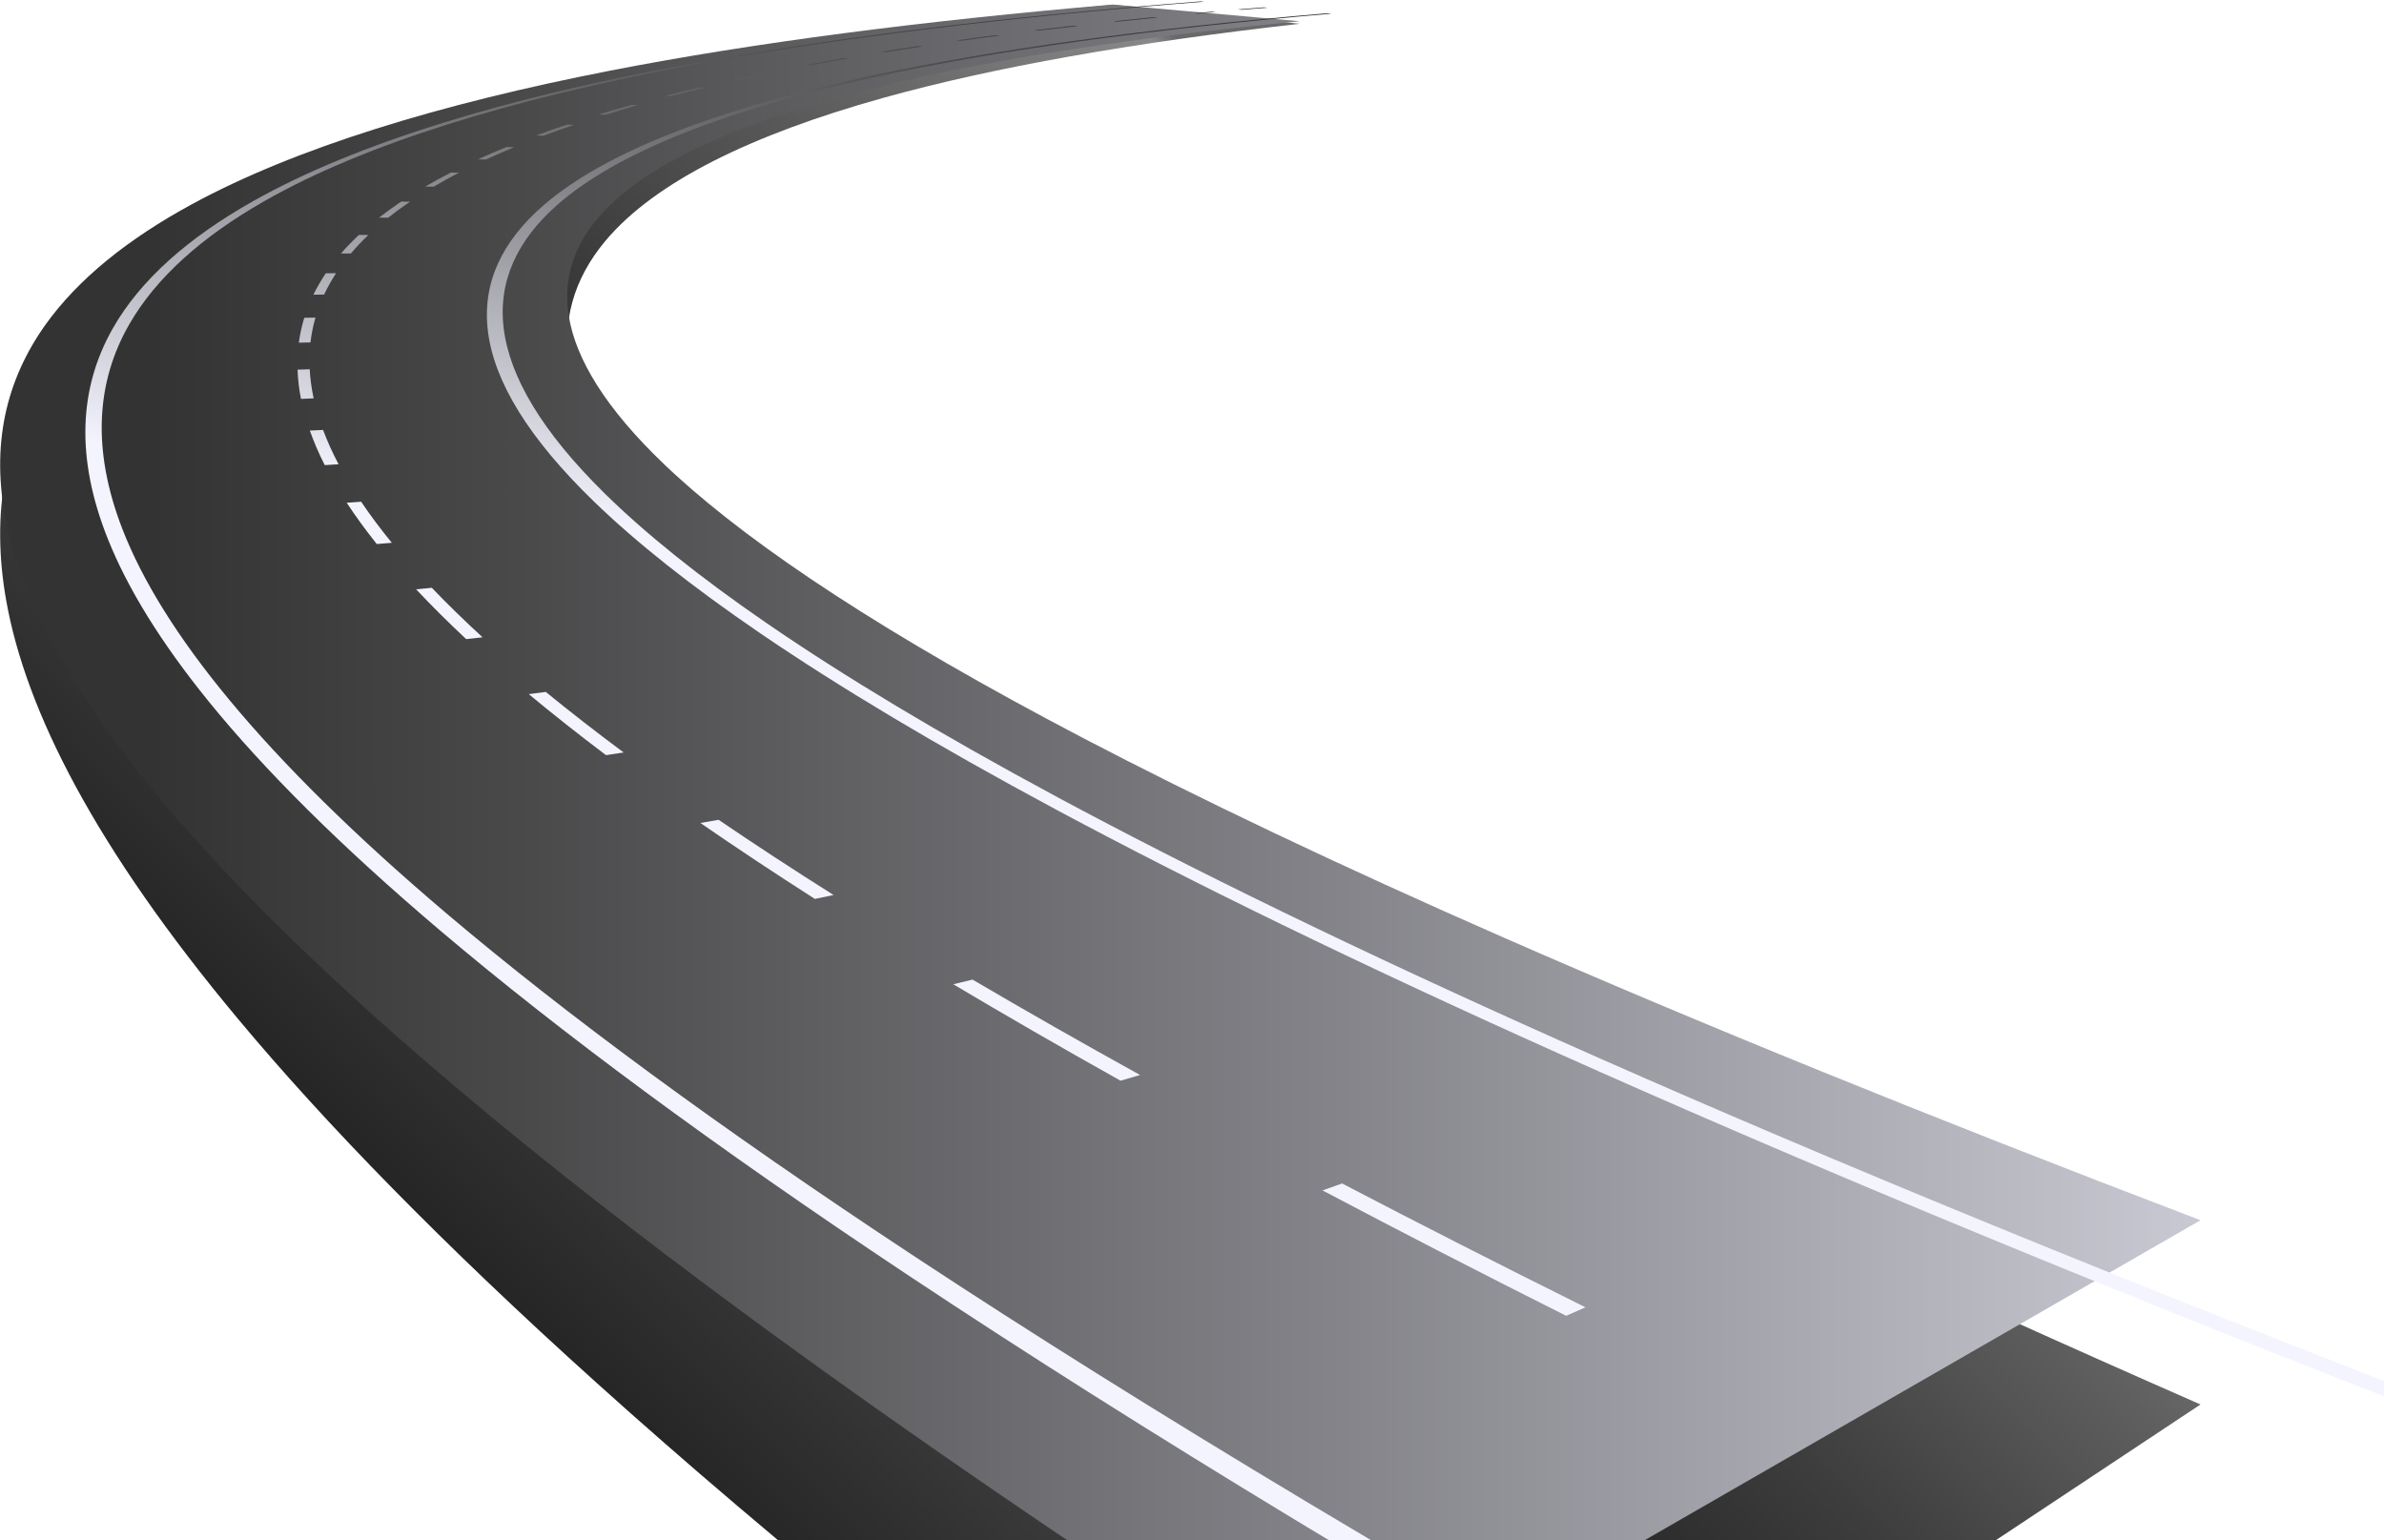 <svg width="1178" height="761" viewBox="0 0 1178 761" fill="none" xmlns="http://www.w3.org/2000/svg">
<path d="M642.322 11.742C560.247 20.979 491.006 33.155 436.193 48.432C371.517 66.489 323.695 89.756 299.146 119.031C268.053 156.168 272.522 205.418 333.911 270.04C373.464 311.619 437.726 360.901 534.772 419.387C591.819 453.744 660.806 491.68 743.806 533.578C838.012 581.134 951.34 634.379 1087.33 694.016C1031.88 730.769 971.324 770.942 904.924 814.983C831.755 863.497 750.734 917.189 660.582 976.986C578.476 916.295 506.871 860.972 444.366 810.412C387.702 764.582 338.125 722.364 294.837 683.373C218.668 614.788 160.759 555.247 117.407 503.249C47.112 418.876 12.826 351.377 3.089 296.886C-4.764 252.814 3.121 215.836 22.307 184.708C38.588 158.341 63.393 135.618 94.55 116.059C145.914 83.875 217.135 58.851 301.636 39.867C372.155 24.047 455.379 11.583 549.808 2.314C579.593 5.319 610.399 8.483 642.322 11.742Z" fill="url(#paint0_linear_1554_4726)"/>
<path d="M642.322 10.496C560.247 18.518 491.006 29.096 436.193 42.36C371.517 58.02 323.695 78.25 299.146 103.658C268.053 135.905 272.522 178.667 333.911 234.788C373.464 270.871 437.726 313.697 534.772 364.48C591.819 394.299 660.806 427.249 743.806 463.651C838.012 504.943 951.34 551.156 1087.33 602.963C1031.88 634.89 971.324 669.758 904.924 707.982C831.755 750.105 750.734 796.734 660.582 848.668C578.476 795.967 506.871 747.932 444.366 704.019C387.702 664.229 338.125 627.54 294.837 593.695C218.668 534.122 160.759 482.411 117.407 437.284C47.112 364.001 12.826 305.387 3.089 258.087C-4.764 219.831 3.121 187.712 22.307 160.674C38.588 137.791 63.393 118.04 94.55 101.07C145.914 73.105 217.135 51.372 301.636 34.881C372.155 21.139 455.379 10.336 549.808 2.25C579.593 4.903 610.399 7.652 642.322 10.496Z" fill="url(#paint1_linear_1554_4726)"/>
<path d="M927.845 903.83C924.301 906.483 920.758 909.168 917.182 911.852C812.953 853.558 721.62 800.473 641.556 751.99C569.25 708.238 505.626 667.937 449.665 630.768C351.756 565.73 275.906 509.289 217.838 460.104C167.878 417.757 130.368 380.173 103.169 346.679C79.258 317.212 63.041 290.622 53.401 266.588C37.024 225.744 39.29 191.419 55.571 162.56C69.266 138.334 93.113 117.401 125.1 99.376C177.167 70.069 251.613 48.113 338.827 31.941C411.612 18.454 497.454 8.163 593.128 0.685C593.735 0.748 594.373 0.812 594.98 0.844C496.337 8.547 410.335 19.157 338.316 32.804C251.9 49.199 180.2 71.091 130.527 99.44C100.232 116.73 77.183 136.96 63.744 160.482C47.814 188.383 45.037 221.749 60.583 261.698C80.025 311.523 128.867 373.653 221.158 451.826C278.588 500.437 354.118 556.43 452.474 621.244C508.787 658.349 573.049 698.65 646.377 742.562C727.749 791.301 820.933 844.833 927.845 903.83Z" fill="url(#paint2_linear_1554_4726)"/>
<path d="M657.869 6.757C568.164 14.427 492.282 24.878 431.66 38.237C359.673 54.089 305.116 74.927 275.076 101.485C236.481 135.714 235.874 182.119 299.178 244.217C319.003 263.648 345.244 284.869 379.018 308.072C416.656 333.927 463.903 362.435 522.482 393.915C588.787 429.55 670.351 469.372 770.015 513.891C825.466 538.66 886.791 564.995 954.564 593.023C1027.89 623.353 1109.07 655.792 1198.97 690.532C1196.7 692.194 1194.47 693.888 1192.17 695.55C1104.25 661.289 1024.54 629.17 952.234 599.064C885.322 571.195 824.572 544.956 769.441 520.251C670.191 475.732 588.404 435.782 521.492 399.86C462.338 368.124 414.294 339.264 375.794 313.026C341.285 289.471 314.214 267.867 293.719 248.052C228.276 184.772 227.414 137.056 268.659 101.357C300.423 73.936 357.726 53.002 430.83 37.342C492.474 24.143 568.611 13.98 655.858 6.533C656.56 6.629 657.198 6.693 657.869 6.757Z" fill="url(#paint3_linear_1554_4726)"/>
<path d="M600.854 5.926C597.917 6.182 594.98 6.469 592.043 6.725C591.373 6.661 590.702 6.597 590.032 6.565C592.969 6.309 595.906 6.022 598.875 5.766C599.513 5.798 600.183 5.862 600.854 5.926ZM783.423 646.013C780.263 647.419 777.071 648.793 773.878 650.199C731.165 628.754 690.718 607.917 653.495 588.23C656.72 587.079 659.944 585.928 663.168 584.81C700.391 604.241 740.774 624.823 783.423 646.013ZM572.091 8.642C565.451 9.314 558.811 9.985 552.298 10.688C551.596 10.624 550.862 10.56 550.16 10.528C556.672 9.825 563.344 9.154 570.016 8.483C570.718 8.515 571.421 8.579 572.091 8.642ZM563.344 531.214C560.152 532.14 556.927 533.099 553.703 534.026C524.27 517.567 496.528 501.523 471.054 486.374C474.214 485.607 477.406 484.84 480.567 484.073C506.073 499.062 533.879 514.914 563.344 531.214ZM532.729 12.829C526.217 13.564 519.673 14.331 513.288 15.13C512.522 15.066 511.788 15.002 511.022 14.97C517.438 14.204 523.982 13.405 530.527 12.669C531.261 12.701 531.995 12.765 532.729 12.829ZM411.9 442.27C408.803 442.909 405.738 443.549 402.642 444.188C382.498 431.308 363.472 418.684 346.074 406.667C349.074 406.124 352.075 405.612 355.076 405.101C372.57 417.022 391.66 429.518 411.9 442.27ZM494.038 17.559C487.654 18.39 481.237 19.253 475.012 20.148C474.214 20.084 473.416 20.02 472.618 19.988C478.875 19.093 485.323 18.23 491.74 17.399C492.506 17.431 493.272 17.495 494.038 17.559ZM308.149 371.831C305.244 372.279 302.339 372.694 299.434 373.142C285.739 362.819 272.937 352.687 261.285 343.004C264.095 342.652 266.872 342.269 269.681 341.917C281.429 351.505 294.358 361.572 308.149 371.831ZM456.177 22.896C449.952 23.823 443.695 24.814 437.566 25.805C436.704 25.741 435.874 25.709 435.012 25.645C441.141 24.654 447.43 23.663 453.687 22.737C454.517 22.769 455.347 22.832 456.177 22.896ZM238.428 314.911C235.747 315.199 233.065 315.518 230.352 315.806C221.317 307.369 213.017 299.091 205.611 291.197C208.197 290.941 210.783 290.718 213.368 290.462C220.87 298.292 229.298 306.538 238.428 314.911ZM419.21 28.905C413.113 29.959 407.015 31.078 401.11 32.197C400.216 32.133 399.29 32.101 398.396 32.037C404.334 30.918 410.463 29.832 416.592 28.745C417.454 28.777 418.348 28.841 419.21 28.905ZM193.608 268.218C191.15 268.41 188.66 268.634 186.17 268.825C180.615 261.858 175.635 255.019 171.325 248.435C173.688 248.275 176.082 248.116 178.444 247.924C182.85 254.476 187.957 261.315 193.608 268.218ZM383.296 35.68C377.39 36.895 371.485 38.141 365.77 39.388C364.813 39.324 363.823 39.292 362.865 39.228C368.612 37.981 374.549 36.735 380.487 35.52C381.413 35.553 382.371 35.616 383.296 35.68ZM167.303 229.419C165.036 229.547 162.77 229.675 160.471 229.835C157.503 224.018 155.044 218.265 153.097 212.768C155.268 212.672 157.471 212.545 159.641 212.449C161.685 217.914 164.238 223.635 167.303 229.419ZM348.596 43.319C342.913 44.661 337.231 46.067 331.74 47.505C330.687 47.441 329.665 47.41 328.612 47.346C334.134 45.939 339.849 44.533 345.563 43.159C346.584 43.223 347.574 43.255 348.596 43.319ZM154.981 196.852C152.906 196.948 150.799 197.012 148.724 197.108C147.734 192.186 147.191 187.329 147.032 182.662C149.043 182.599 151.022 182.535 153.033 182.471C153.289 187.105 153.927 191.931 154.981 196.852ZM315.268 51.948C309.841 53.482 304.414 55.08 299.21 56.678C298.093 56.646 296.976 56.582 295.858 56.55C301.094 54.952 306.553 53.354 312.012 51.82C313.129 51.852 314.182 51.884 315.268 51.948ZM153.416 169.207C151.501 169.239 149.586 169.303 147.67 169.335C148.213 165.149 149.139 161.026 150.352 157.031C152.203 156.999 154.023 156.967 155.875 156.935C154.725 160.898 153.895 165.021 153.416 169.207ZM283.632 61.695C278.492 63.421 273.416 65.243 268.532 67.065C267.351 67.033 266.138 66.969 264.957 66.937C269.873 65.115 274.98 63.325 280.184 61.568C281.333 61.599 282.482 61.632 283.632 61.695ZM160.152 145.557C158.396 145.589 156.641 145.589 154.853 145.621C156.609 142.01 158.684 138.462 160.982 135.043C162.674 135.043 164.366 135.011 166.058 135.011C163.823 138.43 161.844 141.978 160.152 145.557ZM254.007 72.753C249.25 74.735 244.558 76.78 240.056 78.826C238.779 78.794 237.471 78.762 236.194 78.73C240.727 76.653 245.451 74.607 250.272 72.626C251.517 72.657 252.762 72.722 254.007 72.753ZM173.4 125.231C171.772 125.231 170.144 125.231 168.516 125.231C171.198 122.131 174.167 119.063 177.327 116.091C178.891 116.091 180.455 116.091 182.02 116.123C178.923 119.063 176.018 122.131 173.4 125.231ZM226.808 85.314C222.467 87.551 218.253 89.884 214.294 92.249C212.921 92.217 211.517 92.185 210.144 92.185C214.167 89.82 218.444 87.487 222.818 85.25C224.127 85.25 225.467 85.282 226.808 85.314ZM191.788 107.589C190.288 107.589 188.787 107.557 187.287 107.557C190.352 105.16 193.608 102.763 196.992 100.462C197.407 100.175 197.822 99.887 198.269 99.6C199.705 99.631 201.142 99.631 202.61 99.663C202.195 99.951 201.78 100.239 201.365 100.526C198.013 102.827 194.789 105.192 191.788 107.589Z" fill="url(#paint4_linear_1554_4726)"/>
<path d="M626.361 3.817C621.189 4.232 618.667 4.424 613.591 4.839C612.953 4.776 612.314 4.712 611.676 4.648C616.752 4.232 619.274 4.04 624.477 3.625C625.116 3.721 625.754 3.753 626.361 3.817Z" fill="url(#paint5_linear_1554_4726)"/>
<defs>
<linearGradient id="paint0_linear_1554_4726" x1="776.478" y1="214.193" x2="175.138" y2="814.851" gradientUnits="userSpaceOnUse">
<stop stop-color="#696969"/>
<stop offset="0.011" stop-color="#898989"/>
<stop offset="0.167" stop-color="#5F5F5F"/>
<stop offset="0.327" stop-color="#3D3D3D"/>
<stop offset="0.488" stop-color="#222222"/>
<stop offset="0.652" stop-color="#3B3B3B"/>
<stop offset="0.821" stop-color="#212121"/>
<stop offset="1" stop-color="#3A3A3A"/>
</linearGradient>
<linearGradient id="paint1_linear_1554_4726" x1="75.163" y1="425.449" x2="1162.45" y2="425.449" gradientUnits="userSpaceOnUse">
<stop stop-color="#333333"/>
<stop offset="0.172" stop-color="#4A4A4B"/>
<stop offset="0.535" stop-color="#838389"/>
<stop offset="1" stop-color="#D5D5E0"/>
</linearGradient>
<linearGradient id="paint2_linear_1554_4726" x1="576.219" y1="-2.183" x2="526.931" y2="297.899" gradientUnits="userSpaceOnUse">
<stop stop-color="#333333"/>
<stop offset="0.148" stop-color="#4A4A4B"/>
<stop offset="0.463" stop-color="#848489"/>
<stop offset="0.914" stop-color="#E1E1EB"/>
<stop offset="1" stop-color="#F4F4FF"/>
</linearGradient>
<linearGradient id="paint3_linear_1554_4726" x1="783.626" y1="31.036" x2="734.338" y2="331.119" gradientUnits="userSpaceOnUse">
<stop stop-color="#333333"/>
<stop offset="0.148" stop-color="#4A4A4B"/>
<stop offset="0.463" stop-color="#848489"/>
<stop offset="0.914" stop-color="#E1E1EB"/>
<stop offset="1" stop-color="#F4F4FF"/>
</linearGradient>
<linearGradient id="paint4_linear_1554_4726" x1="533.96" y1="-9.971" x2="484.671" y2="290.112" gradientUnits="userSpaceOnUse">
<stop stop-color="#333333"/>
<stop offset="0.148" stop-color="#4A4A4B"/>
<stop offset="0.463" stop-color="#848489"/>
<stop offset="0.914" stop-color="#E1E1EB"/>
<stop offset="1" stop-color="#F4F4FF"/>
</linearGradient>
<linearGradient id="paint5_linear_1554_4726" x1="619.074" y1="4.009" x2="569.785" y2="304.097" gradientUnits="userSpaceOnUse">
<stop stop-color="#333333"/>
<stop offset="0.148" stop-color="#4A4A4B"/>
<stop offset="0.463" stop-color="#848489"/>
<stop offset="0.914" stop-color="#E1E1EB"/>
<stop offset="1" stop-color="#F4F4FF"/>
</linearGradient>
</defs>
</svg>
